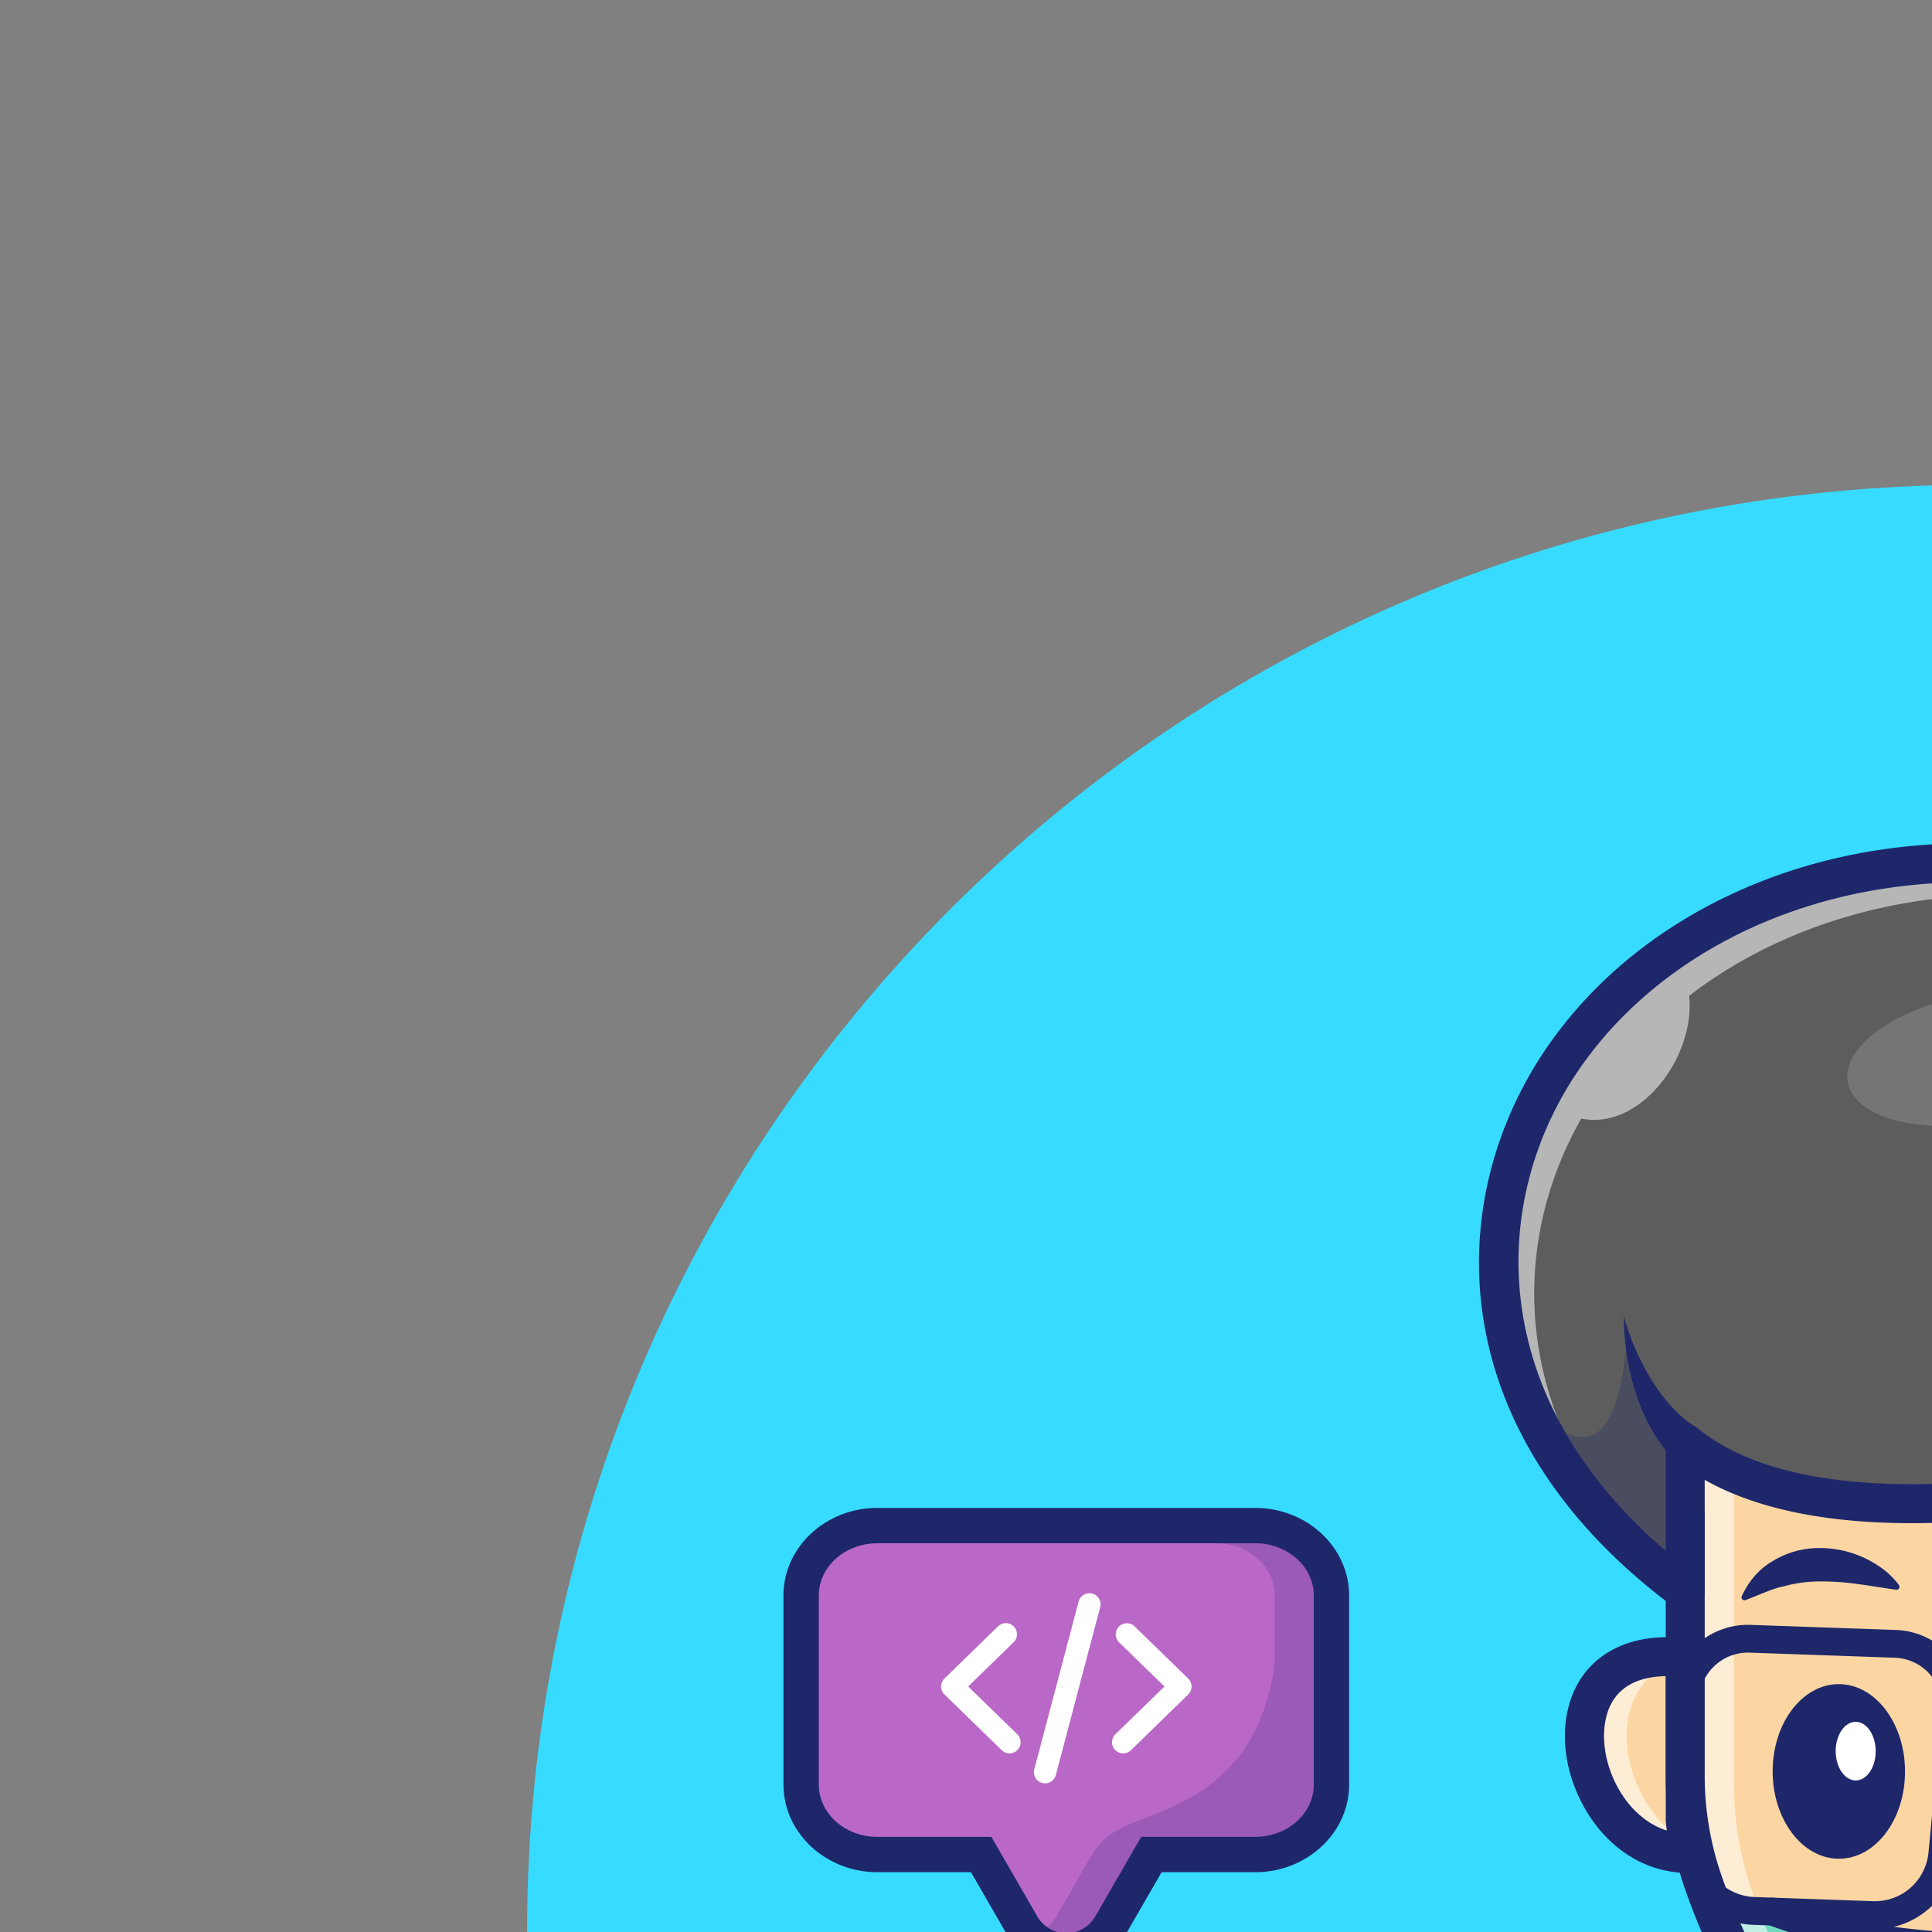<svg xmlns="http://www.w3.org/2000/svg" data-name="Layer 1" viewBox="0 0 2000 2000"><rect x="0" y="0" width="2000" height="2000" fill="#808080" stroke="none"/><defs><clipPath id="a"><path fill="none" d="M3103.85 960.91c-9.27 0-16.81 6.85-16.81 15.28v32.54h576.13v-32.54c0-8.43-7.54-15.28-16.81-15.28Z"/></clipPath><clipPath id="b"><path fill="none" d="m3323.77 2894.74 43.45-476.95h-354.39l43.45 476.95h267.49z"/></clipPath></defs><path fill="#37dbff" d="M3541.07 1999.65c0 534-279.49 1002.77-700.19 1267.95H1245.82c-420.71-265.18-700.2-733.92-700.2-1267.95 0-827.17 670.56-1497.73 1497.73-1497.73s1497.72 670.56 1497.72 1497.73Z"/><path fill="#2ecc71" d="M2776.21 2875.17c3.85 81.17-60.94 149-142.2 149V3176l-304.39-7.69-155.41-4-623.16-15.8 47.82-268.94h117.46L1872 2549.12a254.07 254.07 0 0 1 132.33-129.33l204.74-86.86a107.21 107.21 0 0 0 44.39 34.61 94.33 94.33 0 0 0 9.53 3.52 111 111 0 0 0 15.05 3.51h.09c3.42.58 6.85.92 10.36 1.17 2.34.16 4.6.25 6.94.25a27.84 27.84 0 0 0 3.76.17c7.28.25 14.63.25 21.91 0 3.51-.09 6.93-.17 10.45-.42s7-.59 10.45-1.17a110.9 110.9 0 0 0 15-3.51 93.44 93.44 0 0 0 9.53-3.52 106.88 106.88 0 0 0 60.95-66.79l239.09 136.43a191 191 0 0 1 96.18 156.82Z"/><path fill="#fff" d="m2263 2371.06-224.13 90a254.08 254.08 0 0 0-132.34 129.33l-142.21 301.83a49.75 49.75 0 0 1-45 28.56h-127.8l7.35-41.3h117.46L1872 2549.12a254.07 254.07 0 0 1 132.33-129.33l204.74-86.86a107.21 107.21 0 0 0 44.39 34.61 94.33 94.33 0 0 0 9.54 3.52Z" opacity=".55"/><path fill="#fbd6a2" d="M2432.45 2175.26v93.55a103.8 103.8 0 0 1-4.93 31.94 106.88 106.88 0 0 1-60.95 66.79 93.44 93.44 0 0 1-9.53 3.52 110.9 110.9 0 0 1-15 3.51c-3.43.58-6.94.92-10.45 1.17s-6.94.33-10.45.42c-7.28.25-14.63.25-21.91 0-1.25 0-2.51-.09-3.76-.17-2.34 0-4.6-.09-6.94-.25-3.51-.25-6.94-.59-10.36-1.17-.09-.09-.09 0-.09 0a111 111 0 0 1-15.05-3.51q-4.75-1.51-9.53-3.52a107.21 107.21 0 0 1-44.39-34.61 106.08 106.08 0 0 1-21.4-64q78.87 10.65 157.75-31.27c2.43-1.25 4.77-2.59 7.19-4 2.26-1.26 4.43-2.51 6.69-3.85 3.18-1.84 6.27-3.68 9.36-5.68l7.28-4.77a472.89 472.89 0 0 0 56.47-44.1Z"/><path fill="#1e276a" d="M2432.45 2175.26v93.55a103.8 103.8 0 0 1-4.93 31.94 106.88 106.88 0 0 1-60.95 66.79 93.44 93.44 0 0 1-9.53 3.52 110.9 110.9 0 0 1-15 3.51c-3.43.58-6.94.92-10.45 1.17s-6.94.33-10.45.42c-7.28.25-14.63.25-21.91 0-1.25 0-2.51-.09-3.76-.17a106.55 106.55 0 0 0 50-90.37v-48c2.43-1.25 4.77-2.59 7.19-4 2.26-1.17 4.43-2.51 6.69-3.85 3.18-1.84 6.27-3.68 9.36-5.68q3.65-2.27 7.28-4.77a472.89 472.89 0 0 0 56.46-44.06Z" opacity=".3"/><path fill="#fbd6a2" d="M1748.88 1918.61c-119.09 2.45-166.86-221.12-4.33-202.56v167.51c1.03 11.97 2.45 23.65 4.33 35.05Z"/><path fill="#fff" d="M1748.88 1918.61c-119.09 2.45-166.86-221.12-4.33-202.56v1.5c-91.39 20-70.29 151.22 2.82 190.13.38 3.68.94 7.32 1.51 10.93Z" opacity=".55"/><path fill="#1e276a" d="M1747 1938.8c-43.89 0-84.09-25.83-107.9-69.47-24.8-45.49-25.56-97.57-1.91-132.69 12.41-18.43 43.16-48.23 109.65-40.63a20.16 20.16 0 0 1 17.88 20v166.63c1 11.46 2.38 22.43 4.06 32.64a20.15 20.15 0 0 1-19.48 23.45c-.78.06-1.54.07-2.3.07Zm-22.61-203.65c-20 .31-41.41 5.7-53.74 24-14.87 22.07-13.28 59.42 3.86 90.84 12.36 22.66 30.5 38.43 50.89 45q-.51-4.82-.93-9.73a16.88 16.88 0 0 1-.08-1.74Z"/><path fill="#fbd6a2" d="M2569.69 1946.69a537.24 537.24 0 0 0 11-63.13v-145.28c31.94-20.63 60.11-26.47 83.2-22.23 101.67 18.46 106.67 230.64-94.2 230.64Z"/><path fill="#1e276a" d="M2569.69 1949.57H2566l.85-3.55a535.63 535.63 0 0 0 11-62.79v-146.52l1.32-.85c30.21-19.52 59.7-27.34 85.28-22.65 45.28 8.23 75.67 56.2 70.68 111.58-5.2 57.56-51.63 124.78-165.44 124.78Zm13.9-209.71v143.7a542.26 542.26 0 0 1-10.26 60.22c107.27-1.4 151.13-65 156.05-119.5 4.71-52.4-23.65-97.71-66-105.4-23.74-4.36-51.3 2.89-79.79 20.98Z"/><path fill="#1e276a" d="M2569.69 1966.85a20.17 20.17 0 0 1-19.61-24.86 517.46 517.46 0 0 0 10.47-59.6v-144.11a20.18 20.18 0 0 1 9.22-16.94c34-21.95 67.77-30.65 97.78-25.13 54.11 9.83 90.57 65.78 84.78 130.13-5.84 64.82-57.18 140.51-182.64 140.51Zm31.19-217.2v133.91a19.93 19.93 0 0 1-.14 2.32c-1.55 13.42-3.52 26.59-5.9 39.37 79.89-8.37 113.21-56.88 117.32-102.53 3.32-36.92-13.72-79.9-51.86-86.83-17.3-3.18-37.69 1.57-59.42 13.76Z"/><path fill="#fbd6a2" d="M2580.68 1659.41v204.73a237.83 237.83 0 0 1-4.69 47.41c-14.21 70.72-38.12 130.66-71 180.65a393 393 0 0 1-74.41 84.61c-151.73 129.33-375.86 119.46-526.34-11.45-62.2-54.18-109.6-125.57-141.62-218.37-1-2.84-1.92-5.68-2.76-8.61l-.08-.08a339.41 339.41 0 0 1-15.3-101.08v-462.3l810.83 11.28Z"/><path fill="#70dabf" d="M2505 2092.2a393 393 0 0 1-74.41 84.61c-151.73 129.33-375.86 119.46-526.34-11.45-62.2-54.18-109.6-125.57-141.62-218.37-1-2.84-1.92-5.68-2.76-8.61 126.82 97.14 423.52 104.5 667.63 15.3q-10.89 123.02 77.5 138.52Z"/><path fill="#fff" d="M1954.68 2174.13a420 420 0 0 0 179 92.21 420.71 420.71 0 0 1-229.4-101c-62.2-54.18-109.6-125.57-141.62-218.37a337.81 337.81 0 0 1-18.14-109.77v-462.3l810.83 11.28.76 8.19-761.18-10.61v462.31a338.14 338.14 0 0 0 18.14 109.76c32.01 92.82 79.33 164.17 141.61 218.3Z" opacity=".55"/><path fill="#1e276a" d="M2580.68 1659.41v204.73a237.83 237.83 0 0 1-4.69 47.41c-23.4 116.45-73 203.56-145.38 265.26-151.73 129.33-375.86 119.46-526.34-11.45a442.63 442.63 0 0 1-45-45.23c146.8 93 339.42 88.28 474.6-27 72.4-61.69 122-148.8 145.38-265.26a237.14 237.14 0 0 0 4.68-47.4v-204.66l-17.7-190.81 89.11 1.25Z" opacity=".3"/><path fill="#1e276a" d="M2178.41 2289q-6 0-12-.18c-100.62-2.86-198.41-41.32-275.35-108.29-66.52-57.9-114.74-132.13-147.43-226.94a356.11 356.11 0 0 1-19.24-116.35v-268.82a20.17 20.17 0 1 1 40.33 0v268.83a316 316 0 0 0 17 103.2c30.32 88 74.74 156.54 135.78 209.67 144.81 126 359.78 130.9 500 11.31 70.19-59.84 116.84-145.25 138.67-253.86a221.69 221.69 0 0 0 4.31-43.45v-204.69a20.17 20.17 0 1 1 40.33 0v204.69a261.75 261.75 0 0 1-5.1 51.4c-23.65 117.68-74.8 210.75-152.05 276.61-73.48 62.71-167.29 96.87-265.25 96.87Z"/><path fill="#1e276a" d="M2732.76 1775.21q-41.21 122.49-152.05 81.66l-3.92 84.79 86.36-21.2s82.68-59.67 69.61-145.25Z" opacity=".3"/><g opacity=".55"><path fill="#fff" d="M1684 1375c97.2 121.13 253.76 161.68 459.44 149 0 0-173.12 70.4-298.35 17.73S1694.55 1426.77 1684 1375Z"/><path fill="#1e276a" d="M1953 1564c-37 0-74.87-5.23-109.06-19.61-123.66-52-151.69-114.54-162.79-168.83l-2.39-11.68 7.46 9.3c90.59 112.9 240.09 161.29 457 147.95l17.55-1.09-16.29 6.63c-1.27.48-93.36 37.33-191.48 37.33Zm-263.59-178c13 51.93 44.32 105.72 156.75 153 99.1 41.69 230.26 4.89 277.89-11.15-202.52 9.15-344.99-37.3-434.64-141.85Z"/></g><path fill="#5d5d5d" d="M2663.94 1716c-23.16-4.18-51.33 1.68-83.26 22.24-69.23-20.23-93.55-129.66-95.81-282.57-282.74 97.73-604.6 149.56-740.36 38.29v153.33c-493.83-367.43 32.35-1046.51 738.77-616-32-138.28 132.34-168.62 79.42 2.76 0 0 .84-.75 2.43-2.26 1.08-1 2.09-1.92 3.17-2.93.92-.75 2-1.75 3.18-2.75 61.7-52.34 114.7-31.52 120.05 3.51 4.51 28.17-21.82 65.54-99.07 81.34 221.38-42.36 256.74 407.5 71.48 605.04Z"/><path fill="#1e276a" d="M1681 1362.72a255.12 255.12 0 0 0 29.56 67.24c12.75 20.15 28.87 38 46.78 48.39l-25.49 31.26a151.29 151.29 0 0 1-24.61-34.41 208.5 208.5 0 0 1-15.06-36.94 265.45 265.45 0 0 1-11.18-75.54Z"/><path fill="#fff" d="M2490.71 1046.7C2182.38 871 1911.26 906 1748.6 1030.82c6.69 63.53-51.16 139.86-111.69 127.07-80.75 142.45-67 325.2 86.11 472.59-456.54-370.68 64.37-1023.26 760.26-599.16-25-107.84 69.56-150.06 87.2-82-25.92 1.18-54.8 30.93-54.17 81.89.16 13.44-13.91 22.15-25.6 15.49Z" opacity=".55"/><path fill="#fff" d="M2691.53 1029.65c-32.1-6.44-69 7.27-108.93 33.52-20.9 12.54-37.45-2.67-19.9-29.09 0 0 .84-.75 2.43-2.26.83-.75 1.92-1.67 3.17-2.93.92-.75 2-1.75 3.18-2.75 61.7-52.34 114.7-31.52 120.05 3.51Z" opacity=".55"/><path fill="#1e276a" d="M2580.71 1758.45a20.33 20.33 0 0 1-5.66-.81c-68.83-20.14-103.91-107.49-109.65-274.13-147.73 48.88-515.26 152.75-700.69 48.46v115.3a20.16 20.16 0 0 1-32.2 16.18c-240-178.58-239.81-418.1-133.12-576.26 75-111.2 203.08-187.06 351.34-208.13 159.85-22.71 334.81 16.87 508.23 114.62.9-43.85 21.15-73.42 42-86.95 21.76-14.12 46.93-14.08 65.68.09 10.65 8 30.43 30.1 26.14 80.83 34.88-17.63 65.67-15.67 86.05-5.25 23.44 12 36.35 36.13 32.9 61.53-2.83 20.83-15.5 39.51-36.13 54.6 33.83 13.83 62.67 41.13 84.55 80.87 74.37 135.06 55 404.93-81.55 550.44a20.13 20.13 0 0 1-18.35 6c-19.71-3.61-43.42 3.07-68.6 19.34a20.2 20.2 0 0 1-10.94 3.27Zm-95.82-323a20.16 20.16 0 0 1 20.17 19.87c2.24 151.5 27 239.08 73.46 260.64 26.7-15.48 53.17-22.68 77.43-21.18 52.87-60.23 90.07-149.55 102.58-247 12.25-95.34-.35-188.43-33.7-249-30.63-55.62-73.86-78.53-128.55-68a20.17 20.17 0 0 1-7.84-39.57c57.83-11.86 81-35.82 83.33-52.74 1.16-8.56-2.95-15.92-11.29-20.18-15.59-8-46.91-4.79-83.88 30.4a20.17 20.17 0 0 1-33.17-20.56c17.46-56.51 7.52-82.63-1.1-89.15-7.1-5.37-15.93-.7-19.41 1.56-17.29 11.22-30.18 42.23-20 86.21a20.17 20.17 0 0 1-30.14 21.77C2296.15 940.88 2117.59 896.1 1956.4 919c-137 19.46-254.92 89-323.57 190.75-91 134.91-94.8 336.45 91.55 495.68V1494a20.17 20.17 0 0 1 32.95-15.6c131.31 107.63 458.53 49 721-41.8a20 20 0 0 1 6.56-1.13Z"/><path fill="#1e276a" d="M2663.91 1716.05c-23.09-4.24-51.26 1.6-83.2 22.23-69.25-20.26-93.55-129.73-95.81-282.65-282.75 97.8-604.59 149.62-740.35 38.35v153.29c-74-55-123.24-117.3-151.5-181.93v-.1c54.26 46.17 83.16 22.73 91.45-82.51 67.93 279.11 578.23 185.21 751.68-57.91 24.14-33.84 82.82-6 101.4 31.23 106.46 213.07 309.27-17.85 143.28-232.53.1 0 .19.1.38.1 1.41 1 5.94 3.86 13 8.38 125.12 91.3 121.45 422.28-30.33 584.05Z" opacity=".3"/><ellipse cx="2045.22" cy="1096.26" fill="#fff" opacity=".15" rx="134.54" ry="65.97" transform="rotate(-10.27 2045.383 1096.322)"/><path fill="#1e276a" d="M1962.56 1645.65c-14.92-2.13-28.68-4.5-41.9-6.18a265.06 265.06 0 0 0-38.15-2.36 142.79 142.79 0 0 0-36.38 5.13c-12.56 2.67-24.27 8.64-38.81 14l-.32.12a3 3 0 0 1-3.83-4.12c6.45-14.17 16.91-27.44 31.23-35.78a91.59 91.59 0 0 1 47.26-13.91 108.92 108.92 0 0 1 47.09 9.63c14.35 6.64 27.37 15.63 37 28.64a3.05 3.05 0 0 1-.64 4.28 3 3 0 0 1-2.24.57ZM2186.49 1632.92c8.62-13.08 20.89-22.32 34.73-29a95.08 95.08 0 0 1 46-9.22 90.59 90.59 0 0 1 23.94 4.66 86.61 86.61 0 0 1 21.46 11.2c12.84 9.56 22.57 22.26 27.27 36.8a3.12 3.12 0 0 1-2 3.93 3.06 3.06 0 0 1-2.29-.15h-.07c-13.36-6.33-24.95-11.9-36.35-15.64a128.48 128.48 0 0 0-33.79-6.27c-11.39-.65-23.22.23-35.69 1.87s-25.56 4.16-39.85 6.55h-.3a3.07 3.07 0 0 1-3.07-4.72ZM2505.09 2106.6a14.13 14.13 0 0 1-2.49-.22c-43.12-7.53-92.14-36.93-90.58-131.93-197.18 66.84-433.42 74.64-581.76 18.06a14.41 14.41 0 1 1 10.27-26.92c147.59 56.3 387 45.85 582.08-25.41a14.4 14.4 0 0 1 19.29 14.8c-8.73 98.47 33.29 117.37 65.65 123a14.41 14.41 0 0 1-2.46 28.6Z"/><path fill="#1e276a" d="M2427.54 1968.11a14.4 14.4 0 0 1-11.73-22.75L2569 1729.93a14.41 14.41 0 0 1 23.48 16.7l-153.16 215.43a14.39 14.39 0 0 1-11.78 6.05Z"/><ellipse cx="1903.64" cy="1833.7" fill="#1e276a" rx="68.51" ry="90.38" transform="rotate(-.15 1934.161 1862.737)"/><ellipse cx="1921.08" cy="1812.69" fill="#fff" rx="20.7" ry="30.35" transform="rotate(-.15 1953.285 1843.663)"/><ellipse cx="2243.59" cy="1833.7" fill="#1e276a" rx="90.38" ry="68.51" transform="rotate(-89.85 2243.503 1833.706)"/><ellipse cx="2226.14" cy="1812.69" fill="#fff" rx="30.35" ry="20.7" transform="rotate(-89.85 2226.047 1812.696)"/><path fill="#1e276a" d="M1941.05 1996.94h-3l-122.93-4.32a84.52 84.52 0 0 1-81.44-82.33l-3.56-146.89a79.43 79.43 0 0 1 82.22-81.33l150.26 5.27a79.46 79.46 0 0 1 76.32 86.9l-13.86 146.28a84.54 84.54 0 0 1-84.01 76.42Zm-2-28.85a55.69 55.69 0 0 0 57.32-50.34l13.86-146.27a50.66 50.66 0 0 0-48.65-55.4l-150.26-5.27a50.64 50.64 0 0 0-52.41 51.84l3.56 146.89a55.69 55.69 0 0 0 53.65 54.24ZM2194.83 1988.55a84.54 84.54 0 0 1-84-76.47L2097 1765.81a79.46 79.46 0 0 1 76.31-86.91l150.27-5.27a79.45 79.45 0 0 1 82.22 81.33l-3.56 146.89a84.52 84.52 0 0 1-81.44 82.33l-122.93 4.32c-1.05.03-2.05.05-3.04.05Zm2.48-14.45Zm129.07-271.71h-1.84l-150.27 5.28a50.65 50.65 0 0 0-48.64 55.39l13.85 146.27a55.78 55.78 0 0 0 57.33 50.35l122.93-4.32a55.68 55.68 0 0 0 53.65-54.24l3.56-146.89a50.64 50.64 0 0 0-50.57-51.87Z"/><path fill="#1e276a" d="M2111.25 1811.52a14.28 14.28 0 0 1-8.1-2.5c-24.41-16.67-47.16-16.67-71.56 0a14.41 14.41 0 0 1-16.25-23.79c34-23.24 70-23.24 104 0a14.4 14.4 0 0 1-8.14 26.29ZM2391.35 1789.62a14.41 14.41 0 0 1-1.78-28.7l179.11-22.54a14.41 14.41 0 0 1 3.6 28.59l-179.11 22.53a14 14 0 0 1-1.82.12ZM2427.52 2320.92a20.18 20.18 0 0 1-19.2-26.36 83.7 83.7 0 0 0 4-25.75v-93.54a20.17 20.17 0 1 1 40.33 0v93.54a124 124 0 0 1-5.91 38.13 20.18 20.18 0 0 1-19.22 13.98ZM2209.09 2353.1a20.12 20.12 0 0 1-16.13-8 125.7 125.7 0 0 1-25.46-76.16 20.17 20.17 0 0 1 40.34-.09 85.78 85.78 0 0 0 17.35 52 20.17 20.17 0 0 1-16.1 32.29Z"/><path fill="#fdbd91" d="m2229 2877-183.37-47a106.74 106.74 0 0 0-71.41 6.56l-75.08 34.8a106.8 106.8 0 0 0-53.67 55.87l-17.91 43.11a43.7 43.7 0 0 0 40.35 60.47h117.93a47.68 47.68 0 0 0 16.68-3l60.93-22.67a48.39 48.39 0 0 1 30.36 1.32l27.32 10.4a106.63 106.63 0 0 0 42.72 6.86l65.17-2.92"/><path fill="#fff" d="M2229 2889.15v38.71l-171.22-43.94a106.74 106.74 0 0 0-71.4 6.61l-75 34.76a107.05 107.05 0 0 0-53.73 55.87l-17.85 43.17a37.18 37.18 0 0 0-2.06 6.43 43.42 43.42 0 0 1-10.21-48.32l17.93-43.08a106.9 106.9 0 0 1 53.64-55.87l75.1-34.84a107.17 107.17 0 0 1 71.4-6.53Z" opacity=".55"/><path fill="#1e276a" d="M1985.84 3050.93h-117.93a63.87 63.87 0 0 1-59-88.38l17.91-43.11a126.57 126.57 0 0 1 63.81-66.42l75.07-34.81a127.32 127.32 0 0 1 84.91-7.79l183.39 47a20.18 20.18 0 0 1 15.16 19.54v143.75a20.17 20.17 0 0 1-19.26 20.15l-65.18 2.92a125.57 125.57 0 0 1-50.79-8.17l-27.32-10.39a28.37 28.37 0 0 0-17-1l-60.06 22.35a67.83 67.83 0 0 1-23.71 4.36Zm243.16-30.18Zm-209.86-174a86.85 86.85 0 0 0-36.46 8l-75.08 34.81a86.38 86.38 0 0 0-43.53 45.32l-17.91 43.1a23.55 23.55 0 0 0 21.73 32.57h117.93a27.64 27.64 0 0 0 9.65-1.74l60.92-22.67c.51-.19 1-.35 1.53-.5a69 69 0 0 1 43 1.88l27.38 10.48a86.07 86.07 0 0 0 34.65 5.57l45.91-2.06v-108.87l-168.24-43.15a86.22 86.22 0 0 0-21.46-2.7Z"/><path fill="#1e276a" d="M2634 3196.12h-.51l-1083-27.5a20.17 20.17 0 0 1-19.34-23.7L1579 2876a20.17 20.17 0 0 1 19.85-16.64h104.67l150.21-318.81a273 273 0 0 1 142.71-139.3l204.73-86.86a20.18 20.18 0 0 1 24 6.51 86.75 86.75 0 0 0 36 28.07 73.68 73.68 0 0 0 7.64 2.83 89.11 89.11 0 0 0 11.44 2.73 16.87 16.87 0 0 1 1.71.27c2.18.35 4.64.61 7.87.84 2.76.2 5.44 0 8.15.38h1.81c6.8.24 13.71.23 20.51 0 3.43-.08 6.53-.15 9.69-.38 3.61-.26 6.23-.54 8.51-.93a91.3 91.3 0 0 0 12.46-2.89 72.85 72.85 0 0 0 7.51-2.77 86.46 86.46 0 0 0 49.69-54.26 20.17 20.17 0 0 1 29.25-11.54l239.1 136.44a210.3 210.3 0 0 1 106.29 173.39l13.46 281.14a162.58 162.58 0 0 1-142.18 169V3176a20.16 20.16 0 0 1-20.17 20.16Zm-1059-67.23 1038.82 26.38v-131.05a20.17 20.17 0 0 1 20.17-20.16 122.17 122.17 0 0 0 122.06-127.93L2742.61 2595a170.15 170.15 0 0 0-86-140.29l-219.41-125.2a126.67 126.67 0 0 1-62.87 56.67 114.74 114.74 0 0 1-11.37 4.18 132 132 0 0 1-17.75 4.14c-3.45.58-7.28 1-12.23 1.37-3.8.28-7.53.37-11.35.47-7.46.25-15.17.26-22.78 0-1.24 0-2.78 0-4.54-.17-2.43 0-4.82-.12-7.27-.3-4.51-.32-8.13-.72-11.57-1.28l-.64-.09a132.31 132.31 0 0 1-17.81-4.16 112.28 112.28 0 0 1-11.57-4.27 127.1 127.1 0 0 1-42.1-28.78l-191.14 81.09a233 233 0 0 0-121.83 119.06l-155.8 330.69a20.18 20.18 0 0 1-18.25 11.57h-100.56Z"/><path fill="#1e276a" d="M2525.08 2662.49c8.28 40.26 12.47 80.53 16.06 120.79.79 10.07 1.57 20.13 2.15 30.2l.45 7.55.11 1.89v2.89a44.08 44.08 0 0 1-.49 6.16 49.47 49.47 0 0 1-9.73 22.71 49.85 49.85 0 0 1-32.07 18.71l-3.16.38-2.11.2-3.76.33c-10 .89-20.06 1.81-30.11 2.47-40.15 3.16-80.37 5-120.61 6.44s-80.49 3-120.69 5.18l19.09-20.16v156l-20.21-20.17h414a20.17 20.17 0 1 1 0 40.33h-414a20.17 20.17 0 0 1-20.16-20.17v-156a20.26 20.26 0 0 1 19.09-20.17c40.2-2.24 80.36-5.16 120.53-8s80.34-5.54 120.6-6.79c10-.44 20.12-.62 30.19-.83l6-.13a8.18 8.18 0 0 0 2.31-.35 10.52 10.52 0 0 0 4.26-2.42 10.24 10.24 0 0 0 2.8-4.38 11.11 11.11 0 0 0 .36-1.35 4.88 4.88 0 0 0 .16-.87l.12-1.89.46-7.55c.58-10.06 1.38-20.13 2.17-30.19 3.65-40.3 7.88-80.55 16.19-120.81ZM2026.59 2632.64l-19.75 197.27a20.27 20.27 0 0 1-40.34-4 21.44 21.44 0 0 1 .83-4Z"/><path fill="#1e276a" d="M2776.21 2875.17c3.85 81.17-60.94 149-142.2 149v129.84l-304.39 14.21-165.94 7.78 10.53-11.71 24.24-26.91-24.32-106.6 54.92-10 2.09-70.14 353.08-24.76a72.3 72.3 0 0 0 67.12-76.33l-13-223.2a138.48 138.48 0 0 0-68.48-111.56l-238.3-139c3.51-.25 7-.59 10.45-1.17a110.9 110.9 0 0 0 15-3.51 93.44 93.44 0 0 0 9.53-3.52 106.88 106.88 0 0 0 60.95-66.79l239.09 136.43a191 191 0 0 1 96.17 156.77Z" opacity=".3"/><path fill="#d0d0d0" d="M2198.25 3088.24a68.54 68.54 0 0 1-68.56 68.56h-444.47a68.59 68.59 0 0 1 0-137.17h444.47a68.58 68.58 0 0 1 68.56 68.61Z"/><path fill="#1e276a" d="M2129.69 3177h-444.47a88.76 88.76 0 0 1 0-177.51h444.47a88.76 88.76 0 0 1 0 177.51Zm-444.47-137.2a48.42 48.42 0 0 0 0 96.83h444.47a48.42 48.42 0 0 0 0-96.83Z"/><path fill="#d0d0d0" d="M1685.22 3156.8H717.9a68.59 68.59 0 1 1 0-137.17h967.32a68.59 68.59 0 0 0 0 137.17Z"/><path fill="#fff" d="M763.11 3156.8h-39.45a68.59 68.59 0 1 1 0-137.17h39.45a68.59 68.59 0 1 0 0 137.17Z" opacity=".55"/><path fill="#1e276a" d="M2129.69 3177h-444.47a88.76 88.76 0 0 1 0-177.51h444.47a88.76 88.76 0 0 1 0 177.51Zm-444.47-137.2a48.42 48.42 0 0 0 0 96.83h444.47a48.42 48.42 0 0 0 0-96.83Z"/><path fill="#1e276a" d="M1685.22 3177H717.9a88.76 88.76 0 0 1 0-177.51h967.32a20.17 20.17 0 1 1 0 40.34 48.42 48.42 0 0 0 0 96.83 20.17 20.17 0 1 1 0 40.34ZM717.9 3039.8a48.42 48.42 0 1 0 0 96.83h893a88.77 88.77 0 0 1-.05-96.83Z"/><path fill="#b8c5d3" d="M1589.15 3076.61a63.22 63.22 0 0 1-15.78 2.19H648.48c-1.84.09-3.68 0-5.48 0a64.38 64.38 0 0 1-58.92-47.47l-214.54-790.48a64.5 64.5 0 0 1 62.16-81.28 17.82 17.82 0 0 1 2.63.13l921.25-.08h2.1a64.45 64.45 0 0 1 62.17 47.57l214.54 790.43a64.38 64.38 0 0 1-45.24 78.99Z"/><g opacity=".55"><path fill="#fff" d="M462.74 2159.7h-6.58c1.36-.08 2.72-.13 4-.13a16.7 16.7 0 0 1 2.58.13Z"/><path fill="#1e276a" d="M462.74 2179.87h-6.58l-1.29-40.29c1.8-.11 3.59-.17 5.33-.17a36 36 0 0 1 5.54.35Z"/></g><path fill="#fff" d="m1328.67 2159.63-19 35h-3.49l-12.88 33.6H415.93a10.06 10.06 0 0 0-9.86 12.44v.13l214.55 790.5a64.42 64.42 0 0 0 59.47 47.51h-23.56a64.43 64.43 0 0 1-64.42-47.51l-214.29-789.65-.22-.8a64.46 64.46 0 0 1 45.25-79 65.44 65.44 0 0 1 16.91-2.26 21.44 21.44 0 0 1 2.63.11h28.4Z" opacity=".6"/><path fill="#1e276a" d="M1572.13 3099a84.06 84.06 0 0 1-81.46-62.47l-214.55-790.42a84.73 84.73 0 0 1 59.46-103.75c8.71-2.36 17.57-3.63 26.3-2.83a84.1 84.1 0 0 1 77.42 62.3l214.55 790.45a84.52 84.52 0 0 1-59.42 103.75h-.11a86.7 86.7 0 0 1-19.07 2.89c-1.04.08-2.09.08-3.12.08Zm17-22.43Zm-231.41-896.87a44.36 44.36 0 0 0-42.69 55.85L1529.6 3026a43.93 43.93 0 0 0 44.19 32.65 46.56 46.56 0 0 0 10.14-1.55 44.2 44.2 0 0 0 31-54.22l-214.56-790.47a43.9 43.9 0 0 0-40.78-32.59c-.46 0-.92-.06-1.37-.1Zm-.06-.06Z"/><path fill="#1e276a" d="M1589.15 3084.69a66.21 66.21 0 0 1-14.63 2.22 64.33 64.33 0 0 1-64.38-47.52L1295.58 2249a64.55 64.55 0 0 1 62.16-81.3 19.3 19.3 0 0 1 2.63.12 64.34 64.34 0 0 1 59.46 47.47l214.56 790.44a64.37 64.37 0 0 1-45.24 78.96Z" opacity=".3"/><path fill="#1e276a" d="M646.05 3099a84.09 84.09 0 0 1-81.46-62.46l-214.54-790.41a84.66 84.66 0 0 1 81.63-106.72c.93 0 2.21 0 3.73.13l919.66-.09h2.61a84.71 84.71 0 0 1 81.63 62.46l214.54 790.42a84.65 84.65 0 0 1-59.41 103.78h-.13a84.46 84.46 0 0 1-20.78 2.86H648.8c-.92.03-1.8.03-2.75.03Zm943.1-22.4ZM432 2179.74a44.35 44.35 0 0 0-43 55.83L603.52 3026a43.93 43.93 0 0 0 44.21 32.65h925.63a43.72 43.72 0 0 0 10.57-1.51 44.29 44.29 0 0 0 31-54.27l-214.55-790.44a44.3 44.3 0 0 0-42.7-32.68h-2.1l-921.27.09a19.36 19.36 0 0 1-2.31-.1Zm-.73-.1h.09Z"/><ellipse cx="914.39" cy="2662.75" fill="#1e276a" rx="51.38" ry="90.28" transform="rotate(-20.5 914.166 2662.372)"/><path fill="#1e276a" d="M1350.22 2442.13c61 452-187.62 627.6-622.75 636.67h801.14l-14.25-27Z" opacity=".3"/><path fill="#1e276a" d="M2027.41 3070.43h58.9a4.61 4.61 0 0 1 4.61 4.61v18.29a4.62 4.62 0 0 1-4.62 4.62h-58.9a4.61 4.61 0 0 1-4.61-4.61V3075a4.61 4.61 0 0 1 4.62-4.57Z" transform="rotate(180 2056.855 3084.185)"/><path fill="#1e276a" d="M1932 3070.43h58.9a4.61 4.61 0 0 1 4.61 4.61v18.29a4.62 4.62 0 0 1-4.62 4.62H1932a4.62 4.62 0 0 1-4.62-4.62V3075a4.61 4.61 0 0 1 4.62-4.57Z" transform="rotate(180 1961.485 3084.185)"/><path fill="#1e276a" d="M2198.25 3080.18a68.54 68.54 0 0 1-68.56 68.57h-444.47a68.59 68.59 0 0 1 0-137.17h444.47a68.58 68.58 0 0 1 68.56 68.6Z" opacity=".3"/><path fill="#fff" d="M550.68 2527.7c-17.25-68-26.74-124.23 12.11-134.08s84.32 37.26 101.57 105.24-.26 131.08-39.11 140.93-57.32-44.11-74.57-112.09Z" opacity=".32"/><path fill="#fff" d="M615.59 2767.31c-7.05-27.77-9.79-51 15.91-57.55s52.23 10.71 59.28 38.47-8.08 55.56-33.77 62.08-34.38-15.23-41.42-43Z" opacity=".32"/><rect width="3366.23" height="121.37" x="318.75" y="3157.28" fill="#e87552" rx="52.66"/><path fill="#fff" d="M3685 3217.93a60.1 60.1 0 0 1-4 21.71 60.76 60.76 0 0 0-56.71-38.94H379.44a60.73 60.73 0 0 0-56.7 38.94 59.89 59.89 0 0 1-4-21.71 60.67 60.67 0 0 1 60.71-60.65h3244.83a60.7 60.7 0 0 1 60.72 60.65Z" opacity=".55"/><path fill="#1e276a" d="M3624.3 3298.81H379.43a80.85 80.85 0 1 1 0-161.7H3624.3a80.85 80.85 0 1 1 0 161.7ZM379.43 3177.45a40.52 40.52 0 0 0 0 81H3624.3a40.52 40.52 0 0 0 0-81Z"/><path fill="#ff5722" d="M2876.93 3037.13a64.75 64.75 0 0 1 64.75-64.75h546.9a28.12 28.12 0 0 0 28.12-28.12 28.12 28.12 0 0 0-28.12-28.13h-552.06a121 121 0 0 0-121 121 121 121 0 0 0 121 121h552.06a28.12 28.12 0 0 0 28.12-28.13 28.12 28.12 0 0 0-28.12-28.12h-546.9a64.75 64.75 0 0 1-64.75-64.75Z"/><path fill="#1e276a" d="M3488.58 3172.53h-552.06c-74.67 0-135.41-60.74-135.41-135.4s60.74-135.4 135.41-135.4h552.06a42.53 42.53 0 1 1 0 85.06h-546.9a50.34 50.34 0 0 0 0 100.68h546.9a42.53 42.53 0 0 1 0 85.06Zm-552.06-242a106.59 106.59 0 1 0 0 213.18h552.06a13.72 13.72 0 1 0 0-27.44h-546.9a79.15 79.15 0 1 1 0-158.3h546.9a13.72 13.72 0 1 0 0-27.44Z"/><path fill="#fff" d="M3488.58 3115.37h-546.9a77.86 77.86 0 0 1-50.59-18.66 78.08 78.08 0 0 0 59.59 27.66h546.9a14.49 14.49 0 0 1 4.76.86 14.59 14.59 0 0 0-13.76-9.86Z" opacity=".5"/><path fill="#fff" d="M2838 3046.13a107.63 107.63 0 0 1 107.51-107.51h552.06a14.45 14.45 0 0 1 4.76.87 14.59 14.59 0 0 0-13.76-9.86h-552.05a107.43 107.43 0 0 0-71.34 187.83 107.06 107.06 0 0 1-27.18-71.33Z" opacity=".5"/><path fill="#fff" d="M2937.62 2972.38c-33.52 0-60.69 29-60.69 64.75 0 35.76 27.17 64.75 60.69 64.75h541.91v-129.5Z"/><path fill="#1e276a" d="M3479.53 3115.37h-541.91c-40.9 0-74.18-35.1-74.18-78.24s33.28-78.24 74.18-78.24h541.91a13.49 13.49 0 0 1 13.5 13.49v129.5a13.49 13.49 0 0 1-13.5 13.49Zm-541.91-129.49c-26 0-47.19 23-47.19 51.25s21.17 51.25 47.19 51.25H3466v-102.5Z"/><path fill="#ffeb3b" d="m3051.56 3128.85-20.45-16.36a11.49 11.49 0 0 0-14.36 0l-20.45 16.36a7 7 0 0 1-11.33-5.44v-83.14a7.55 7.55 0 0 1 7.54-7.54h62.83a7.55 7.55 0 0 1 7.54 7.54v83.14a7 7 0 0 1-11.32 5.44Z"/><path fill="#1e276a" d="M2992 3141.92a18.69 18.69 0 0 1-8-1.84 18.37 18.37 0 0 1-10.48-16.67v-83.14a19.08 19.08 0 0 1 19.06-19.06h62.83a19.09 19.09 0 0 1 19.07 19.06v83.14a18.5 18.5 0 0 1-30 14.44l-20.44-16.36-20.42 16.36a18.38 18.38 0 0 1-11.62 4.07Zm66.79-22.07Zm-34.83-21.44a23 23 0 0 1 14.38 5.08l13.05 10.44v-69.67h-54.89v69.67l13.05-10.44a22.93 22.93 0 0 1 14.38-5.08Z"/><path fill="#fff" d="M3005.22 3043.98h-9v70.53l9-7.2v-63.33z" opacity=".5"/><path fill="#fff" d="M3047.13 3103.71a22.11 22.11 0 0 0-18.71-4.52 22.79 22.79 0 0 1 9.71 4.52l13.51 10.8v-7.19Z" opacity=".5"/><path fill="#1e276a" d="m3066.79 3022.34 229.42 9-229.42 9a9 9 0 0 1-.71-18Z"/><path fill="#1e276a" d="m3482.89 3007.25-604.56 55.53 16.01-66.93 26.25-24.59H3482.89v35.99z" opacity=".3"/><path fill="#fff" d="M3069.85 866.23h613.84a83.67 83.67 0 0 1 83.67 83.66V1401a83.67 83.67 0 0 1-83.67 83.67h-372.42l-132.84 143.92c-32.28 35-90.69 12.13-90.69-35.46v-108.89a110.49 110.49 0 0 1-101.55-110.09V949.89a83.66 83.66 0 0 1 83.66-83.66Z"/><path fill="#1e276a" d="M3140.19 1662.78a70 70 0 0 1-25.51-4.84 69.16 69.16 0 0 1-44.23-64.79v-94c-58.07-12.25-101.55-64.35-101.55-125V949.89a101.07 101.07 0 0 1 100.95-100.95h613.84a101.07 101.07 0 0 1 101 100.95V1401a101.07 101.07 0 0 1-101 101h-364.85l-127.71 138.35a69.18 69.18 0 0 1-50.94 22.43Zm-70.34-779.27a66.46 66.46 0 0 0-66.38 66.38v424.26c0 48.2 37.63 89 85.66 92.86a17.28 17.28 0 0 1 15.89 17.23v108.91c0 17.61 11.5 28.38 22.25 32.59s26.51 4.1 38.46-8.86L3298.57 1473a17.28 17.28 0 0 1 12.7-5.57h372.42a66.46 66.46 0 0 0 66.39-66.37V949.89a66.47 66.47 0 0 0-66.39-66.38Z"/><path fill="#1e276a" d="M3721.07 882.69c-13.14 166.46-316.56 441.34-438.39 545.43a427.54 427.54 0 0 0-86.68 101.56l-71.11 115.9 42.86-11.18 133.78-149.5 409.22-7.5 65.2-57V932.07Z" opacity=".2"/><path fill="#3c4a59" d="M3100 949.94h550.22a23.93 23.93 0 0 1 23.93 23.93v388.26a31.48 31.48 0 0 1-31.48 31.48h-535.12a31.48 31.48 0 0 1-31.48-31.48V973.86a23.93 23.93 0 0 1 23.93-23.92Z"/><path fill="#1e276a" d="M3637.87 1404.58h-525.53a47.3 47.3 0 0 1-47.24-47.25V977.51a38.59 38.59 0 0 1 38.54-38.51h542.93a38.59 38.59 0 0 1 38.54 38.55v379.82a47.3 47.3 0 0 1-47.24 47.21Zm-534.23-443.67a16.62 16.62 0 0 0-16.6 16.6v379.82a25.33 25.33 0 0 0 25.3 25.3h525.53a25.33 25.33 0 0 0 25.3-25.3V977.51a16.62 16.62 0 0 0-16.6-16.6Z"/><path fill="#fff" d="M3098 1357.33V977.51a16.62 16.62 0 0 1 16.6-16.6h-11a16.62 16.62 0 0 0-16.6 16.6v379.82a25.33 25.33 0 0 0 25.31 25.3h11a25.33 25.33 0 0 1-25.31-25.3Z" opacity=".4"/><path fill="#e0e0e0" d="M3674.14 976.19c0-14.5-12.44-26.25-27.78-26.25h-542.5c-15.35 0-27.79 11.75-27.79 26.25v43.52h598.07Z"/><path fill="#1e276a" d="M3674.14 1030.68h-598.07a11 11 0 0 1-11-11v-43.49c0-20.53 17.39-37.23 38.76-37.23h542.5c21.37 0 38.75 16.7 38.75 37.23v43.52a11 11 0 0 1-10.94 10.97Zm-587.1-22h576.13v-32.49c0-8.42-7.55-15.28-16.81-15.28h-542.5c-9.27 0-16.82 6.86-16.82 15.28Z"/><path fill="#ffeb3b" d="M3354.29 1080.85h-215.76a8.65 8.65 0 0 1 0-17.29h215.76a8.65 8.65 0 0 1 0 17.29Z"/><path fill="#f75c4c" d="M3269.12 1135h-130.59a8.65 8.65 0 0 1 0-17.29h130.59a8.65 8.65 0 0 1 0 17.29Z"/><path fill="#ba68c8" d="M3581.4 1135h-265a8.65 8.65 0 1 1 0-17.29h265a8.65 8.65 0 0 1 0 17.29Z"/><path fill="#2ecc71" d="M3399.71 1186.34h-261.18a8.65 8.65 0 0 1 0-17.29h261.18a8.65 8.65 0 1 1 0 17.29Z"/><path fill="#ffeb3b" d="M3528.41 1186.34h-83.28a8.65 8.65 0 0 1 0-17.29h83.28a8.65 8.65 0 0 1 0 17.29Z"/><path fill="#f75c4c" d="M3490.56 1235.7h-352a8.64 8.64 0 0 1 0-17.28h352a8.64 8.64 0 0 1 0 17.28Z"/><path fill="#ba68c8" d="M3263.44 1286.33h-124.91a8.64 8.64 0 0 1 0-17.28h124.91a8.64 8.64 0 1 1 0 17.28Z"/><path fill="#2ecc71" d="M3551.12 1286.33h-238.47a8.64 8.64 0 1 1 0-17.28h238.47a8.64 8.64 0 1 1 0 17.28Z"/><path fill="#f75c4c" d="M3430 1342.45h-291.47a8.64 8.64 0 0 1 0-17.28H3430a8.64 8.64 0 1 1 0 17.28Z"/><circle cx="3139.41" cy="983.72" r="9.26" fill="#1e276a"/><circle cx="3172.35" cy="983.72" r="9.26" fill="#1e276a"/><circle cx="3205.29" cy="983.72" r="9.26" fill="#1e276a"/><g clip-path="url(#a)"><path fill="#fff" d="M3322.18 826.81h90.72v263.38h-90.72z" opacity=".5" transform="rotate(38.59 3367.837 958.717)"/><path fill="#fff" d="M3491.57 818.65h46.97v263.38h-46.97z" opacity=".5" transform="rotate(38.59 3515.38 950.558)"/></g><path fill="#1e276a" d="M3660.44 952.65s-212.65 427.94-580.82 412.19l18.74 30.45h548l28.1-25.77-.06-390.81Z" opacity=".2"/><path fill="#fef5e7" d="M3338.05 2910.37H3042l-46.29-508.21h388.63l-46.29 508.21z"/><path fill="#1e276a" d="M3338 2926h-296a15.62 15.62 0 0 1-15.56-14.21l-46.29-508.21a15.62 15.62 0 0 1 15.56-17h388.63a15.62 15.62 0 0 1 15.56 17l-46.29 508.21A15.62 15.62 0 0 1 3338 2926Zm-281.77-31.26h267.5l43.45-476.95h-354.35Z"/><path fill="#fff" d="m3012.83 2417.79 43.45 476.95h31.26l-43.45-476.95h-31.26z" opacity=".4"/><g clip-path="url(#b)"><path fill="#be8c6b" d="M2978.23 2513.97h448.08v258.29h-448.08z"/><path fill="#1e276a" d="M3426.31 2783.78h-448.08a11.53 11.53 0 0 1-11.53-11.52V2514a11.53 11.53 0 0 1 11.53-11.53h448.08a11.53 11.53 0 0 1 11.52 11.53v258.29a11.52 11.52 0 0 1-11.52 11.49Zm-436.56-23.05h425v-235.24h-425Z"/><path fill="#fff" d="M3043.93 2759.23h31.26l-21.15-232.24h-31.26l21.15 232.24z" opacity=".5"/><path fill="#1e276a" d="M3137.85 2680.63a1.85 1.85 0 0 1 .42-.17c1.2-.14 7.2-3.3 13.15-7.81a124 124 0 0 0 18-16.2 63.28 63.28 0 0 0 5-6.31c4.75-7 6.56-14.68 8.91-23.6s5.31-18.89 13.38-28.81l1.17-1.42c6.55-7.29 14.12-10.29 20.73-13.28 2.85-1.3 5.6-2.6 8.3-4.14a41.07 41.07 0 0 0-20.53-3.8c-17.46 1-37.34 11-53 28.6-22.74 25.53-28.78 58-15.54 76.94ZM3248.93 2645.77a77 77 0 0 0 2.65-9.93 59.48 59.48 0 0 0 1.1-12.59c-.24-10.55-3.56-20-10.12-26.86a84.68 84.68 0 0 1-14.27 7.77c-7 3.07-12.11 5.36-16.1 9.87-.2.22-.43.52-.73.9-6.17 7.59-8.53 15.15-10.82 23.74s-4.3 18-10.78 27.66a75.71 75.71 0 0 1-6.16 7.81 134.19 134.19 0 0 1-20.17 18.1 101.53 101.53 0 0 1-11.19 7.23c6.95 4.85 15.56 6.9 24.88 6.37 17.33-1 37-10.88 52.61-28.19a3.17 3.17 0 0 1 .41-.41 93 93 0 0 0 18.69-31.47Zm0 0"/></g><path fill="#707070" d="M3009 2363.9h362a45.6 45.6 0 0 1 45.6 45.6v14.19h-453.2v-14.19a45.6 45.6 0 0 1 45.6-45.6Z"/><path fill="#1e276a" d="M3416.63 2439.32h-453.21a15.63 15.63 0 0 1-15.63-15.63v-7.25a68.25 68.25 0 0 1 68.18-68.17h348.11a68.25 68.25 0 0 1 68.18 68.17v7.25a15.63 15.63 0 0 1-15.63 15.63ZM2980 2408.05h420a37 37 0 0 0-36-28.52h-348a37 37 0 0 0-36 28.52Z"/><path fill="#fff" d="M3026.39 2390h348.11a36.54 36.54 0 0 1 20.46 6.35 36.88 36.88 0 0 0-30.88-16.77H3016a37 37 0 0 0-36 28.53h14.71a36.83 36.83 0 0 1 31.68-18.11Z" opacity=".5"/><path fill="#707070" d="M3018.43 2363.9h343.19v-20.57a31.51 31.51 0 0 0-30.14-31.48l-280.17-12.2a31.5 31.5 0 0 0-32.88 31.47Z"/><path fill="#1e276a" d="M3361.62 2379.53h-343.19a15.63 15.63 0 0 1-15.63-15.63v-32.78A47.15 47.15 0 0 1 3052 2284l280.17 12.2a47.05 47.05 0 0 1 45.09 47.1v20.57a15.63 15.63 0 0 1-15.64 15.66Zm-327.56-31.26H3346v-4.94a15.85 15.85 0 0 0-15.19-15.87l-280.17-12.2a15.89 15.89 0 0 0-16.57 15.86Z"/><path fill="#fff" d="M3044.48 2336.33a15.89 15.89 0 0 1 16.57-15.86l280.17 12.21c.25 0 .47.08.72.1a15.78 15.78 0 0 0-11.14-5.31l-280.17-12.21a15.89 15.89 0 0 0-16.57 15.86v17.15h10.42Z" opacity=".5"/><path fill="#1e276a" d="m3014 2430.44 1.44 15.84 226.09 7.8a63.94 63.94 0 0 1 60.86 74.55c-20.08 119.18-80 345.54-246.67 359.79l.58 6.32h257.07l42.3-464.3Z" opacity=".3"/><rect width="3653" height="213.19" x="173.5" y="3284.89" fill="#1e276a" opacity=".3" rx="92.5"/><path fill="#ba68c8" d="M1103.83 2019.49A52.4 52.4 0 0 1 1058 1993l-42.27-73.21H907.89c-43.35-.26-78.53-32.75-78.53-72.43v-195.63c0-39.94 35.41-72.44 78.94-72.44h391.09c43.53 0 79 32.5 79 72.44v195.62c0 40-35.42 72.45-79 72.45h-107.45l-42.27 73.2a52.41 52.41 0 0 1-45.84 26.49Z"/><path fill="#1e276a" d="M1299.37 1597.58c33.49 0 60.65 24.25 60.65 54.15v195.62c0 29.91-27.16 54.15-60.65 54.15h-118l-11.3 19.58-36.25 62.79a34.65 34.65 0 0 1-60 0l-36.25-62.79-11.3-19.58H907.88c-33.31-.19-60.25-24.34-60.25-54.13v-195.64c0-29.9 27.16-54.15 60.65-54.15h391.09m0-36.59H908.28c-53.62 0-97.24 40.71-97.24 90.74v195.62c0 49.71 43.34 90.41 96.62 90.73h97.48l.75 1.29 36.24 62.78a71.24 71.24 0 0 0 123.39 0l36.25-62.79.74-1.27h96.86c53.62 0 97.24-40.71 97.24-90.75v-195.61c0-50-43.62-90.74-97.24-90.74Z"/><path fill="#fff" d="M1045 1815.08a11.46 11.46 0 0 1-8-3.26l-59.29-57.71a11.51 11.51 0 0 1 0-16.51l55.46-54a11.52 11.52 0 1 1 16.07 16.51l-47 45.73 50.8 49.44a11.52 11.52 0 0 1-8 19.78ZM1162.66 1815.08a11.52 11.52 0 0 1-8-19.78l50.8-49.44-47-45.73a11.52 11.52 0 0 1 16.07-16.51l55.46 54a11.51 11.51 0 0 1 0 16.51l-59.28 57.71a11.48 11.48 0 0 1-8.05 3.24ZM1081.84 1846.11a11.18 11.18 0 0 1-2.95-.39 11.53 11.53 0 0 1-8.2-14.08l45.9-173.73a11.52 11.52 0 1 1 22.28 5.88L1093 1837.53a11.54 11.54 0 0 1-11.16 8.58Z"/><path fill="snow" d="M3189.36 2205.84a8.64 8.64 0 0 1-8.64-8.64v-12a20.13 20.13 0 0 0-20.11-20.11h-104.32a40.58 40.58 0 0 1 0-81.16h242.19a18.1 18.1 0 0 0 0-36.2H3097.1a8.64 8.64 0 1 1 0-17.28h201.38a35.38 35.38 0 1 1 0 70.76h-242.19a23.3 23.3 0 0 0 0 46.59h104.32a37.44 37.44 0 0 1 37.39 37.4v12a8.64 8.64 0 0 1-8.64 8.64ZM3054.65 2047.68h-30.42a8.64 8.64 0 1 1 0-17.28h30.42a8.64 8.64 0 0 1 0 17.28ZM3112.44 1992.94H2969a8.65 8.65 0 1 1 0-17.29h143.43a8.65 8.65 0 0 1 0 17.29Z" opacity=".6"/><path fill="#1e276a" d="M1299.37 1597.58H1259c33.49 0 60.64 24.25 60.64 54.15v68.61c-16.82 135.66-115.57 150.66-159.71 172.45a70.84 70.84 0 0 0-30 28l-.15.26-36.25 62.79a34.5 34.5 0 0 1-9.84 10.87c15.79 11.31 39.44 7.71 50.17-10.87l33.6-58.2 149.79-15 8.87-14.78c20.08-8.83 33.93-27.23 33.93-48.56v-195.57c-.05-29.9-27.19-54.15-60.68-54.15Z" opacity=".2"/></svg>